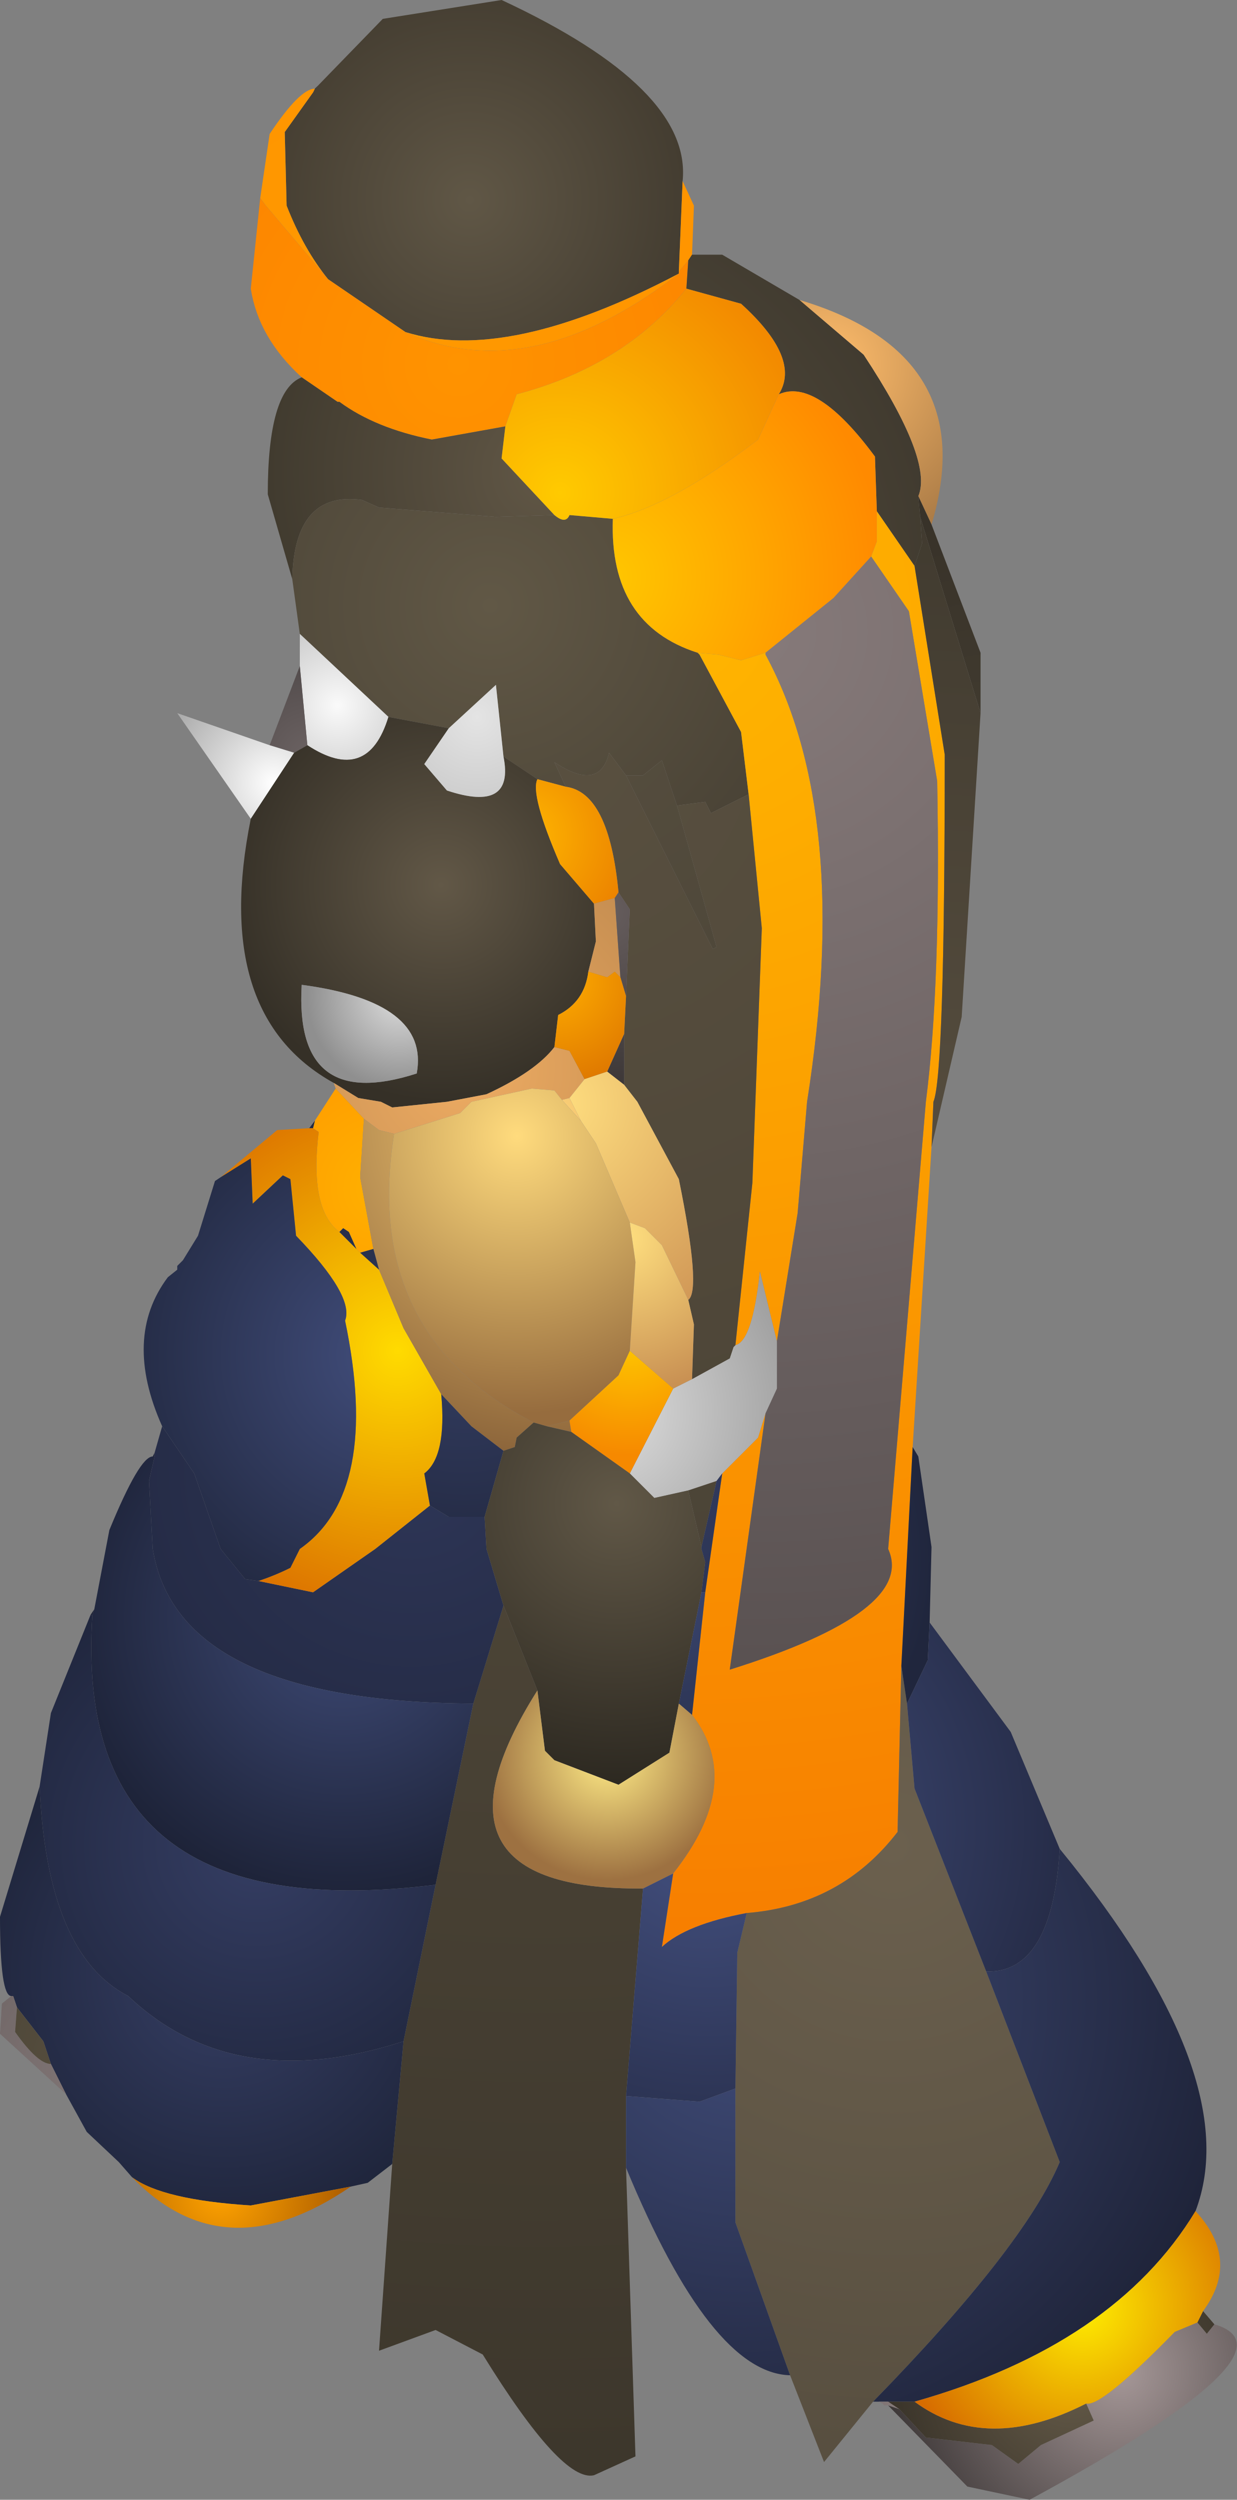 <?xml version="1.0" encoding="UTF-8" standalone="no"?>
<svg xmlns:ffdec="https://www.free-decompiler.com/flash" xmlns:xlink="http://www.w3.org/1999/xlink" ffdec:objectType="shape" height="66.25px" width="32.8px" xmlns="http://www.w3.org/2000/svg">
  <rect width="100%" height="100%" fill="#808080" stroke="none"/>
  <g transform="matrix(1.0, 0.0, 0.0, 1.0, 15.9, 55.9)">
    <path d="M-7.6 -53.45 L-7.45 -53.65 -5.75 -55.4 -2.6 -55.9 Q2.45 -53.55 2.2 -51.1 L2.1 -48.7 2.1 -48.65 Q-2.45 -46.25 -5.15 -47.1 L-7.2 -48.5 Q-7.85 -49.3 -8.3 -50.45 L-8.35 -52.4 -7.6 -53.45" fill="url(#gradient0)" fill-rule="evenodd" stroke="none"/>
    <path d="M-7.45 -53.65 L-7.6 -53.45 -7.55 -53.55 -7.45 -53.65" fill="url(#gradient1)" fill-rule="evenodd" stroke="none"/>
    <path d="M-7.6 -53.45 L-8.35 -52.4 -8.3 -50.45 Q-7.85 -49.3 -7.2 -48.5 L-8.85 -50.45 -9.0 -50.65 -8.75 -52.35 Q-7.95 -53.55 -7.55 -53.55 L-7.6 -53.45 M-5.15 -47.1 Q-2.45 -46.25 2.1 -48.65 -1.85 -45.6 -5.15 -47.1 M2.1 -48.7 L2.2 -51.1 2.5 -50.45 2.45 -49.15 2.35 -49.0 2.1 -48.7" fill="url(#gradient2)" fill-rule="evenodd" stroke="none"/>
    <path d="M-7.2 -48.5 L-5.15 -47.1 Q-1.85 -45.6 2.1 -48.65 L2.1 -48.7 2.35 -49.0 2.3 -48.25 Q0.65 -46.2 -2.2 -45.45 L-2.5 -44.6 -4.45 -44.25 Q-5.95 -44.55 -6.9 -45.25 L-6.95 -45.25 -7.9 -45.9 Q-9.05 -46.95 -9.25 -48.25 L-9.0 -50.65 -8.85 -50.45 -7.2 -48.5" fill="url(#gradient3)" fill-rule="evenodd" stroke="none"/>
    <path d="M-7.9 -45.9 L-6.95 -45.25 -6.9 -45.25 Q-5.95 -44.55 -4.45 -44.25 L-2.5 -44.6 -2.6 -43.75 -1.2 -42.25 -2.75 -42.2 -5.85 -42.45 -6.3 -42.65 Q-8.1 -42.9 -8.15 -40.55 L-8.8 -42.8 Q-8.8 -45.55 -7.9 -45.9" fill="url(#gradient4)" fill-rule="evenodd" stroke="none"/>
    <path d="M2.3 -48.25 L2.35 -49.0 2.45 -49.15 3.25 -49.15 5.3 -47.95 7.0 -46.5 Q8.85 -43.7 8.45 -42.75 L8.5 -42.2 8.55 -41.5 8.35 -40.9 7.35 -42.35 7.3 -43.8 Q5.75 -45.9 4.75 -45.45 5.35 -46.4 3.75 -47.85 L2.3 -48.25 M-8.15 -40.55 Q-8.1 -42.9 -6.3 -42.65 L-5.85 -42.45 -2.75 -42.2 -1.2 -42.25 Q-0.9 -42.0 -0.8 -42.25 L0.35 -42.15 Q0.25 -39.35 2.6 -38.6 L2.65 -38.55 3.75 -36.5 3.95 -34.85 2.95 -34.35 2.8 -34.65 2.05 -34.55 1.65 -35.75 1.15 -35.35 0.7 -35.35 0.25 -35.95 Q0.0 -34.9 -1.2 -35.7 L-0.9 -35.05 -1.65 -35.25 -2.55 -35.85 -2.75 -37.75 -4.0 -36.6 -5.6 -36.9 -7.95 -39.1 -8.15 -40.55" fill="url(#gradient5)" fill-rule="evenodd" stroke="none"/>
    <path d="M-2.5 -44.6 L-2.2 -45.45 Q0.65 -46.2 2.3 -48.25 L3.75 -47.85 Q5.35 -46.4 4.75 -45.45 L4.2 -44.25 Q1.9 -42.5 0.35 -42.15 L-0.8 -42.25 Q-0.9 -42.0 -1.2 -42.25 L-2.6 -43.75 -2.5 -44.6" fill="url(#gradient6)" fill-rule="evenodd" stroke="none"/>
    <path d="M0.35 -42.15 Q1.9 -42.5 4.2 -44.25 L4.75 -45.45 Q5.75 -45.9 7.3 -43.8 L7.35 -42.35 7.35 -41.55 7.2 -41.15 6.2 -40.05 4.4 -38.6 3.75 -38.4 3.15 -38.55 2.6 -38.6 Q0.25 -39.35 0.35 -42.15" fill="url(#gradient7)" fill-rule="evenodd" stroke="none"/>
    <path d="M8.8 -25.5 L8.3 -17.55 8.0 -11.75 7.9 -7.35 Q6.4 -5.4 3.9 -5.2 2.3 -4.9 1.65 -4.3 L1.95 -6.25 Q3.85 -8.65 2.45 -10.45 L2.8 -13.7 3.25 -16.85 4.2 -17.8 4.4 -18.45 3.45 -11.65 Q8.4 -13.2 7.65 -14.85 L8.65 -26.7 Q9.05 -29.8 8.95 -35.2 L8.2 -39.7 7.2 -41.15 7.35 -41.55 7.35 -42.35 8.35 -40.9 9.15 -35.9 Q9.15 -27.4 8.85 -26.7 L8.8 -25.5 M4.4 -38.6 L4.4 -38.55 Q6.7 -34.3 5.5 -26.7 L5.25 -23.75 4.7 -20.35 4.25 -22.2 Q4.05 -20.35 3.6 -20.25 L4.05 -24.55 4.3 -31.3 3.95 -34.85 3.75 -36.5 2.65 -38.55 2.6 -38.6 3.15 -38.55 3.75 -38.4 4.4 -38.6" fill="url(#gradient8)" fill-rule="evenodd" stroke="none"/>
    <path d="M7.2 -41.15 L8.2 -39.7 8.95 -35.2 Q9.05 -29.8 8.65 -26.7 L7.65 -14.85 Q8.4 -13.2 3.45 -11.65 L4.4 -18.45 4.7 -19.1 4.7 -20.35 5.25 -23.75 5.5 -26.7 Q6.7 -34.3 4.4 -38.55 L4.4 -38.6 6.2 -40.05 7.2 -41.15" fill="url(#gradient9)" fill-rule="evenodd" stroke="none"/>
    <path d="M5.3 -47.95 Q10.15 -46.5 8.8 -42.0 L8.45 -42.75 Q8.85 -43.7 7.0 -46.5 L5.3 -47.95" fill="url(#gradient10)" fill-rule="evenodd" stroke="none"/>
    <path d="M8.8 -42.0 L10.1 -38.6 10.1 -37.0 8.5 -42.2 8.45 -42.75 8.8 -42.0" fill="url(#gradient11)" fill-rule="evenodd" stroke="none"/>
    <path d="M10.1 -37.0 L9.6 -28.95 8.8 -25.5 8.85 -26.7 Q9.15 -27.4 9.15 -35.9 L8.35 -40.9 8.55 -41.5 8.5 -42.2 10.1 -37.0 M7.25 7.75 L5.95 9.35 5.05 7.05 3.6 3.0 3.6 -0.55 3.65 -4.15 3.9 -5.2 Q6.4 -5.4 7.9 -7.35 L8.0 -11.75 8.15 -10.75 8.35 -8.5 10.25 -3.65 12.2 1.4 Q11.25 3.65 7.25 7.75" fill="url(#gradient12)" fill-rule="evenodd" stroke="none"/>
    <path d="M4.4 -18.45 L4.2 -17.8 3.25 -16.85 3.1 -16.65 2.35 -16.4 1.45 -16.2 0.8 -16.85 1.95 -19.1 2.45 -19.35 3.45 -19.9 3.55 -20.2 3.6 -20.25 Q4.05 -20.35 4.25 -22.2 L4.7 -20.35 4.7 -19.1 4.4 -18.45" fill="url(#gradient13)" fill-rule="evenodd" stroke="none"/>
    <path d="M-7.95 -38.25 L-7.95 -39.1 -5.6 -36.9 Q-6.15 -35.1 -7.75 -36.15 L-7.95 -38.25" fill="url(#gradient14)" fill-rule="evenodd" stroke="none"/>
    <path d="M-8.75 -36.15 L-7.95 -38.25 -7.75 -36.15 -8.1 -35.95 -8.75 -36.15" fill="url(#gradient15)" fill-rule="evenodd" stroke="none"/>
    <path d="M-9.25 -34.2 L-11.2 -37.0 -8.75 -36.15 -8.1 -35.95 -9.25 -34.2" fill="url(#gradient16)" fill-rule="evenodd" stroke="none"/>
    <path d="M-7.05 -27.2 Q-10.3 -29.0 -9.25 -34.2 L-8.1 -35.95 -7.75 -36.15 Q-6.15 -35.1 -5.6 -36.9 L-4.0 -36.6 -4.65 -35.65 -4.05 -34.95 Q-2.25 -34.35 -2.55 -35.85 L-1.65 -35.25 Q-1.85 -34.85 -1.05 -33.0 L-0.15 -31.95 -0.1 -30.95 -0.3 -30.15 Q-0.4 -29.35 -1.1 -29.0 L-1.2 -28.15 Q-1.7 -27.5 -3.0 -26.9 L-4.05 -26.7 -5.5 -26.55 -5.8 -26.7 -6.4 -26.8 -7.05 -27.2 M-7.9 -29.8 Q-8.1 -26.4 -4.85 -27.45 -4.5 -29.35 -7.9 -29.8" fill="url(#gradient17)" fill-rule="evenodd" stroke="none"/>
    <path d="M0.7 1.55 L0.95 9.2 -0.15 9.7 Q-1.0 9.9 -3.1 6.5 L-4.35 5.85 -5.85 6.4 -5.5 1.45 -5.2 -1.8 -4.35 -5.95 -3.35 -10.75 -2.55 -13.35 -1.65 -11.1 Q-5.0 -5.8 1.15 -5.85 L0.7 -0.35 0.7 1.55 M3.95 -34.85 L4.3 -31.3 4.05 -24.55 3.6 -20.25 3.55 -20.2 3.45 -19.9 2.45 -19.35 2.5 -20.8 2.35 -21.45 Q2.7 -21.7 2.1 -24.65 L1.0 -26.7 0.65 -27.15 0.65 -28.5 0.7 -29.5 0.8 -31.8 0.5 -32.25 Q0.25 -34.9 -0.9 -35.05 L-1.2 -35.7 Q0.0 -34.9 0.25 -35.95 L0.7 -35.35 3.0 -30.75 3.1 -30.8 2.15 -34.2 2.05 -34.55 2.8 -34.65 2.95 -34.35 3.95 -34.85 M2.7 -14.9 L2.35 -16.4 3.1 -16.65 2.7 -14.9" fill="url(#gradient18)" fill-rule="evenodd" stroke="none"/>
    <path d="M2.05 -34.55 L2.15 -34.2 3.1 -30.8 3.0 -30.75 0.7 -35.35 1.15 -35.35 1.65 -35.75 2.05 -34.55" fill="url(#gradient19)" fill-rule="evenodd" stroke="none"/>
    <path d="M-0.9 -35.05 Q0.25 -34.9 0.5 -32.25 L0.4 -32.1 -0.15 -31.95 -1.05 -33.0 Q-1.85 -34.85 -1.65 -35.25 L-0.9 -35.05" fill="url(#gradient20)" fill-rule="evenodd" stroke="none"/>
    <path d="M-2.55 -35.85 Q-2.25 -34.35 -4.05 -34.95 L-4.65 -35.65 -4.0 -36.6 -2.75 -37.75 -2.55 -35.85" fill="url(#gradient21)" fill-rule="evenodd" stroke="none"/>
    <path d="M-7.0 -27.05 L-7.05 -27.2 -6.4 -26.8 -5.8 -26.7 -5.5 -26.55 -4.05 -26.7 -3.0 -26.9 Q-1.7 -27.5 -1.2 -28.15 L-0.8 -28.05 -0.4 -27.3 -0.8 -26.8 -1.0 -26.75 -1.2 -27.0 -1.8 -27.05 -3.4 -26.7 -3.7 -26.4 -5.45 -25.85 -5.85 -25.95 -6.25 -26.25 -7.0 -27.05 M-0.15 -31.95 L0.4 -32.1 0.55 -30.0 0.4 -30.15 0.2 -30.0 -0.3 -30.15 -0.1 -30.95 -0.15 -31.95" fill="url(#gradient22)" fill-rule="evenodd" stroke="none"/>
    <path d="M0.5 -32.25 L0.8 -31.8 0.7 -29.5 0.55 -30.0 0.4 -32.1 0.5 -32.25 M0.65 -28.5 L0.65 -27.15 0.2 -27.5 0.65 -28.5" fill="url(#gradient23)" fill-rule="evenodd" stroke="none"/>
    <path d="M0.7 -29.5 L0.65 -28.5 0.2 -27.5 -0.4 -27.3 -0.8 -28.05 -1.2 -28.15 -1.1 -29.0 Q-0.4 -29.35 -0.3 -30.15 L0.2 -30.0 0.4 -30.15 0.55 -30.0 0.7 -29.5" fill="url(#gradient24)" fill-rule="evenodd" stroke="none"/>
    <path d="M-7.55 -26.2 L-7.0 -27.05 -6.25 -26.25 -6.35 -24.7 -6.0 -22.8 -6.35 -22.7 -6.45 -22.8 -6.65 -23.25 -6.8 -23.35 -6.9 -23.25 Q-7.7 -23.85 -7.45 -25.9 L-7.6 -26.0 -7.55 -26.2" fill="url(#gradient25)" fill-rule="evenodd" stroke="none"/>
    <path d="M-11.8 -17.4 L-11.6 -18.1 -10.75 -16.85 -10.05 -14.85 -9.4 -14.05 -9.05 -14.0 -7.6 -13.7 -5.95 -14.85 -4.5 -16.0 -4.0 -15.7 -3.05 -15.7 -3.0 -14.85 -2.55 -13.35 -3.35 -10.75 Q-11.2 -10.8 -11.85 -14.85 L-11.95 -16.65 -11.8 -17.3 -11.8 -17.4 M-7.7 -26.0 L-7.55 -26.2 -7.6 -26.0 -7.7 -26.0" fill="url(#gradient26)" fill-rule="evenodd" stroke="none"/>
    <path d="M-10.05 -24.7 L-8.55 -25.95 -7.7 -26.0 -7.6 -26.0 -7.45 -25.9 Q-7.7 -23.85 -6.9 -23.25 L-6.45 -22.8 -6.35 -22.7 -5.85 -22.25 -5.2 -20.7 -4.2 -18.95 Q-4.05 -17.3 -4.65 -16.85 L-4.5 -16.0 -5.95 -14.85 -7.6 -13.7 -9.05 -14.0 Q-8.6 -14.15 -8.2 -14.35 L-7.95 -14.85 Q-5.8 -16.35 -6.75 -20.9 -6.5 -21.55 -8.05 -23.15 L-8.2 -24.65 -8.4 -24.75 -9.2 -24.0 -9.25 -25.2 -10.05 -24.7" fill="url(#gradient27)" fill-rule="evenodd" stroke="none"/>
    <path d="M-11.6 -18.1 Q-12.65 -20.45 -11.45 -22.05 L-11.2 -22.25 -11.2 -22.35 -11.05 -22.5 -10.65 -23.15 -10.2 -24.6 -10.05 -24.7 -9.25 -25.2 -9.2 -24.0 -8.4 -24.75 -8.2 -24.65 -8.05 -23.15 Q-6.5 -21.55 -6.75 -20.9 -5.8 -16.35 -7.95 -14.85 L-8.2 -14.35 Q-8.6 -14.15 -9.05 -14.0 L-9.4 -14.05 -10.05 -14.85 -10.75 -16.85 -11.6 -18.1" fill="url(#gradient28)" fill-rule="evenodd" stroke="none"/>
    <path d="M-7.9 -29.8 Q-4.5 -29.35 -4.85 -27.45 -8.1 -26.4 -7.9 -29.8" fill="url(#gradient29)" fill-rule="evenodd" stroke="none"/>
    <path d="M0.65 -27.15 L1.0 -26.7 2.1 -24.65 Q2.7 -21.7 2.35 -21.45 L1.65 -22.9 1.2 -23.35 0.8 -23.5 -0.1 -25.6 -0.5 -26.2 -0.8 -26.8 -0.4 -27.3 0.2 -27.5 0.65 -27.15" fill="url(#gradient30)" fill-rule="evenodd" stroke="none"/>
    <path d="M-6.0 -22.8 L-6.35 -24.7 -6.25 -26.25 -5.85 -25.95 -5.45 -25.85 Q-6.3 -20.55 -1.75 -18.2 L-2.2 -17.8 -2.25 -17.55 -2.55 -17.45 -3.4 -18.1 -4.2 -18.95 -5.2 -20.7 -5.85 -22.25 -6.0 -22.8 M-1.0 -26.75 L-0.8 -26.8 -0.5 -26.2 -1.0 -26.75 M-0.8 -18.25 L-0.75 -17.95 -1.4 -18.1 -0.8 -18.25" fill="url(#gradient31)" fill-rule="evenodd" stroke="none"/>
    <path d="M-5.45 -25.85 L-3.7 -26.4 -3.4 -26.7 -1.8 -27.05 -1.2 -27.0 -1.0 -26.75 -0.5 -26.2 -0.1 -25.6 0.8 -23.5 0.95 -22.45 0.8 -20.1 0.5 -19.45 -0.8 -18.25 -1.4 -18.1 -1.75 -18.2 Q-6.3 -20.55 -5.45 -25.85" fill="url(#gradient32)" fill-rule="evenodd" stroke="none"/>
    <path d="M2.35 -21.45 L2.5 -20.8 2.45 -19.35 1.95 -19.1 0.8 -20.1 0.95 -22.45 0.8 -23.5 1.2 -23.35 1.65 -22.9 2.35 -21.45" fill="url(#gradient33)" fill-rule="evenodd" stroke="none"/>
    <path d="M-6.9 -23.25 L-6.8 -23.35 -6.65 -23.25 -6.45 -22.8 -6.9 -23.25 M-6.35 -22.7 L-6.0 -22.8 -5.85 -22.25 -6.35 -22.7 M-4.2 -18.95 L-3.4 -18.1 -2.55 -17.45 -3.05 -15.7 -4.0 -15.7 -4.5 -16.0 -4.65 -16.85 Q-4.05 -17.3 -4.2 -18.95" fill="url(#gradient34)" fill-rule="evenodd" stroke="none"/>
    <path d="M0.8 -20.1 L1.95 -19.1 0.8 -16.85 -0.75 -17.95 -0.8 -18.25 0.5 -19.45 0.8 -20.1" fill="url(#gradient35)" fill-rule="evenodd" stroke="none"/>
    <path d="M-2.55 -17.45 L-2.25 -17.55 -2.2 -17.8 -1.75 -18.2 -1.4 -18.1 -0.75 -17.95 0.8 -16.85 1.45 -16.2 2.35 -16.4 2.7 -14.9 2.7 -14.85 2.8 -14.5 2.7 -13.7 2.1 -10.75 1.85 -9.45 0.5 -8.6 -1.2 -9.25 -1.45 -9.5 -1.65 -11.1 -2.55 -13.35 -3.0 -14.85 -3.05 -15.7 -2.55 -17.45" fill="url(#gradient36)" fill-rule="evenodd" stroke="none"/>
    <path d="M3.25 -16.85 L2.8 -13.7 2.7 -13.7 2.8 -14.5 2.7 -14.85 2.7 -14.9 3.1 -16.65 3.25 -16.85" fill="url(#gradient37)" fill-rule="evenodd" stroke="none"/>
    <path d="M8.3 -17.55 L8.45 -17.3 8.8 -14.9 8.75 -12.9 8.7 -11.9 8.15 -10.75 8.0 -11.75 8.3 -17.55 M2.8 -13.7 L2.45 -10.45 2.1 -10.75 2.7 -13.7 2.8 -13.7" fill="url(#gradient38)" fill-rule="evenodd" stroke="none"/>
    <path d="M8.75 -12.9 L10.9 -10.0 12.2 -6.9 Q12.0 -3.6 10.25 -3.65 L8.35 -8.5 8.15 -10.75 8.7 -11.9 8.75 -12.9 M1.95 -6.25 L1.65 -4.3 Q2.3 -4.9 3.9 -5.2 L3.65 -4.15 3.6 -0.55 2.65 -0.2 0.7 -0.35 1.15 -5.85 1.95 -6.25" fill="url(#gradient39)" fill-rule="evenodd" stroke="none"/>
    <path d="M-11.85 -17.3 L-11.8 -17.4 -11.8 -17.3 -11.85 -17.3" fill="url(#gradient40)" fill-rule="evenodd" stroke="none"/>
    <path d="M-13.4 -13.25 L-13.0 -15.35 Q-12.2 -17.3 -11.85 -17.3 L-11.8 -17.3 -11.95 -16.65 -11.85 -14.85 Q-11.2 -10.8 -3.35 -10.75 L-4.35 -5.95 Q-14.0 -4.75 -13.45 -13.1 L-13.4 -13.25" fill="url(#gradient41)" fill-rule="evenodd" stroke="none"/>
    <path d="M-13.5 -13.1 L-13.4 -13.25 -13.45 -13.1 -13.5 -13.1" fill="url(#gradient42)" fill-rule="evenodd" stroke="none"/>
    <path d="M-14.85 -8.55 L-14.55 -10.5 -13.5 -13.1 -13.45 -13.1 Q-14.0 -4.75 -4.35 -5.95 L-5.2 -1.8 Q-9.7 -0.35 -12.5 -3.0 -14.65 -4.1 -14.85 -8.55" fill="url(#gradient43)" fill-rule="evenodd" stroke="none"/>
    <path d="M-5.5 1.45 L-6.15 1.95 -6.6 2.05 -9.25 2.55 Q-11.6 2.4 -12.4 1.8 L-12.75 1.4 -13.6 0.6 -14.15 -0.4 -14.55 -1.2 -14.75 -1.8 -15.45 -2.7 -15.55 -3.0 -15.6 -3.0 Q-15.9 -3.0 -15.9 -5.1 L-14.85 -8.55 Q-14.65 -4.1 -12.5 -3.0 -9.7 -0.35 -5.2 -1.8 L-5.5 1.45" fill="url(#gradient44)" fill-rule="evenodd" stroke="none"/>
    <path d="M-14.15 -0.4 L-15.9 -2.0 -15.85 -2.8 -15.6 -3.0 -15.55 -3.0 -15.45 -2.7 -15.5 -2.05 Q-14.9 -1.2 -14.55 -1.2 L-14.15 -0.4" fill="url(#gradient45)" fill-rule="evenodd" stroke="none"/>
    <path d="M-14.55 -1.2 Q-14.9 -1.2 -15.5 -2.05 L-15.45 -2.7 -14.75 -1.8 -14.55 -1.2" fill="url(#gradient46)" fill-rule="evenodd" stroke="none"/>
    <path d="M2.45 -10.45 Q3.85 -8.65 1.95 -6.25 L1.15 -5.85 Q-5.0 -5.8 -1.65 -11.1 L-1.45 -9.5 -1.2 -9.25 0.5 -8.6 1.85 -9.45 2.1 -10.75 2.45 -10.45" fill="url(#gradient47)" fill-rule="evenodd" stroke="none"/>
    <path d="M12.2 -6.9 Q17.15 -0.85 15.8 2.7 13.65 6.25 8.35 7.75 L7.65 7.75 7.4 7.75 7.25 7.75 Q11.25 3.65 12.2 1.4 L10.25 -3.65 Q12.0 -3.6 12.2 -6.9 M5.05 7.05 Q2.95 7.0 0.7 1.55 L0.7 -0.35 2.65 -0.2 3.6 -0.55 3.6 3.0 5.05 7.05" fill="url(#gradient48)" fill-rule="evenodd" stroke="none"/>
    <path d="M7.65 7.85 L7.55 7.85 7.5 7.8 7.4 7.75 7.65 7.75 7.95 7.95 7.65 7.85" fill="url(#gradient49)" fill-rule="evenodd" stroke="none"/>
    <path d="M16.3 5.7 Q18.7 6.4 11.4 10.35 L9.75 10.0 7.65 7.85 7.95 7.95 8.65 8.7 10.4 8.9 11.1 9.4 11.7 8.9 13.1 8.25 12.9 7.8 Q13.3 7.9 15.25 5.9 L15.85 5.65 16.1 5.95 16.3 5.7" fill="url(#gradient50)" fill-rule="evenodd" stroke="none"/>
    <path d="M16.0 5.35 L16.3 5.7 16.1 5.95 15.85 5.65 16.0 5.35 M12.9 7.8 L13.1 8.25 11.7 8.9 11.1 9.4 10.4 8.9 8.65 8.7 7.95 7.95 7.65 7.75 8.35 7.75 Q10.25 9.15 12.9 7.8" fill="url(#gradient51)" fill-rule="evenodd" stroke="none"/>
    <path d="M15.8 2.7 Q17.0 4.0 16.0 5.35 L15.85 5.65 15.25 5.9 Q13.3 7.9 12.9 7.8 10.25 9.15 8.35 7.75 13.65 6.25 15.8 2.7" fill="url(#gradient52)" fill-rule="evenodd" stroke="none"/>
    <path d="M-6.6 2.05 Q-9.95 4.35 -12.4 1.8 -11.6 2.4 -9.25 2.55 L-6.6 2.05" fill="url(#gradient53)" fill-rule="evenodd" stroke="none"/>
  </g>
  <defs>
    <radialGradient cx="0" cy="0" gradientTransform="matrix(0.007, 0.0, 0.0, 0.007, -3.45, -50.6)" gradientUnits="userSpaceOnUse" id="gradient0" r="819.2" spreadMethod="pad">
      <stop offset="0.0" stop-color="#605746"/>
      <stop offset="1.0" stop-color="#443d31"/>
    </radialGradient>
    <radialGradient cx="0" cy="0" gradientTransform="matrix(0.007, 0.0, 0.0, 0.007, -8.05, -53.1)" gradientUnits="userSpaceOnUse" id="gradient1" r="819.2" spreadMethod="pad">
      <stop offset="0.0" stop-color="#39342a"/>
      <stop offset="1.0" stop-color="#1e1b15"/>
    </radialGradient>
    <radialGradient cx="0" cy="0" gradientTransform="matrix(0.011, 0.0, 0.0, 0.011, -5.65, -47.35)" gradientUnits="userSpaceOnUse" id="gradient2" r="819.2" spreadMethod="pad">
      <stop offset="0.0" stop-color="#ff9900"/>
      <stop offset="1.0" stop-color="#ff9500"/>
    </radialGradient>
    <radialGradient cx="0" cy="0" gradientTransform="matrix(0.009, 0.0, 0.0, 0.009, -3.75, -46.25)" gradientUnits="userSpaceOnUse" id="gradient3" r="819.2" spreadMethod="pad">
      <stop offset="0.0" stop-color="#ff9300"/>
      <stop offset="1.0" stop-color="#fd8600"/>
    </radialGradient>
    <radialGradient cx="0" cy="0" gradientTransform="matrix(0.009, 0.0, 0.0, 0.009, -1.4, -43.4)" gradientUnits="userSpaceOnUse" id="gradient4" r="819.2" spreadMethod="pad">
      <stop offset="0.0" stop-color="#615746"/>
      <stop offset="1.0" stop-color="#413b2f"/>
    </radialGradient>
    <radialGradient cx="0" cy="0" gradientTransform="matrix(0.015, 0.0, 0.0, 0.015, -2.9, -39.85)" gradientUnits="userSpaceOnUse" id="gradient5" r="819.2" spreadMethod="pad">
      <stop offset="0.0" stop-color="#615846"/>
      <stop offset="1.0" stop-color="#403a2f"/>
    </radialGradient>
    <radialGradient cx="0" cy="0" gradientTransform="matrix(0.009, 0.0, 0.0, 0.009, -1.05, -42.85)" gradientUnits="userSpaceOnUse" id="gradient6" r="819.2" spreadMethod="pad">
      <stop offset="0.0" stop-color="#ffca00"/>
      <stop offset="1.0" stop-color="#f28500"/>
    </radialGradient>
    <radialGradient cx="0" cy="0" gradientTransform="matrix(0.009, 0.0, 0.0, 0.009, 0.2, -40.6)" gradientUnits="userSpaceOnUse" id="gradient7" r="819.2" spreadMethod="pad">
      <stop offset="0.0" stop-color="#ffc700"/>
      <stop offset="1.0" stop-color="#ff8a00"/>
    </radialGradient>
    <radialGradient cx="0" cy="0" gradientTransform="matrix(0.043, 0.0, 0.0, 0.043, 2.2, -39.35)" gradientUnits="userSpaceOnUse" id="gradient8" r="819.2" spreadMethod="pad">
      <stop offset="0.0" stop-color="#ffb500"/>
      <stop offset="1.0" stop-color="#f77e00"/>
    </radialGradient>
    <radialGradient cx="0" cy="0" gradientTransform="matrix(0.034, 0.0, 0.0, 0.034, 4.05, -39.15)" gradientUnits="userSpaceOnUse" id="gradient9" r="819.2" spreadMethod="pad">
      <stop offset="0.0" stop-color="#867a7a"/>
      <stop offset="1.0" stop-color="#595151"/>
    </radialGradient>
    <radialGradient cx="0" cy="0" gradientTransform="matrix(0.007, 0.0, 0.0, 0.007, 6.05, -46.25)" gradientUnits="userSpaceOnUse" id="gradient10" r="819.2" spreadMethod="pad">
      <stop offset="0.0" stop-color="#ffbd6c"/>
      <stop offset="1.0" stop-color="#9f7241"/>
    </radialGradient>
    <radialGradient cx="0" cy="0" gradientTransform="matrix(0.011, 0.0, 0.0, 0.011, 10.1, -36.8)" gradientUnits="userSpaceOnUse" id="gradient11" r="819.2" spreadMethod="pad">
      <stop offset="0.0" stop-color="#403a2f"/>
      <stop offset="1.0" stop-color="#332d25"/>
    </radialGradient>
    <radialGradient cx="0" cy="0" gradientTransform="matrix(0.045, 0.0, 0.0, 0.045, 7.75, -7.0)" gradientUnits="userSpaceOnUse" id="gradient12" r="819.2" spreadMethod="pad">
      <stop offset="0.0" stop-color="#6b604e"/>
      <stop offset="1.0" stop-color="#3f392e"/>
    </radialGradient>
    <radialGradient cx="0" cy="0" gradientTransform="matrix(0.007, 0.0, 0.0, 0.007, 0.1, -18.5)" gradientUnits="userSpaceOnUse" id="gradient13" r="819.2" spreadMethod="pad">
      <stop offset="0.0" stop-color="#dfdfdf"/>
      <stop offset="1.0" stop-color="#9a9a9a"/>
    </radialGradient>
    <radialGradient cx="0" cy="0" gradientTransform="matrix(0.003, 0.0, 0.0, 0.003, -6.95, -37.2)" gradientUnits="userSpaceOnUse" id="gradient14" r="819.2" spreadMethod="pad">
      <stop offset="0.0" stop-color="#fafafa"/>
      <stop offset="1.0" stop-color="#c7c7c7"/>
    </radialGradient>
    <radialGradient cx="0" cy="0" gradientTransform="matrix(0.003, 0.0, 0.0, 0.003, -7.65, -35.8)" gradientUnits="userSpaceOnUse" id="gradient15" r="819.2" spreadMethod="pad">
      <stop offset="0.0" stop-color="#6c6363"/>
      <stop offset="1.0" stop-color="#534c4c"/>
    </radialGradient>
    <radialGradient cx="0" cy="0" gradientTransform="matrix(0.004, 0.0, 0.0, 0.004, -8.65, -35.15)" gradientUnits="userSpaceOnUse" id="gradient16" r="819.2" spreadMethod="pad">
      <stop offset="0.0" stop-color="#ffffff"/>
      <stop offset="1.0" stop-color="#a6a6a6"/>
    </radialGradient>
    <radialGradient cx="0" cy="0" gradientTransform="matrix(0.007, 0.0, 0.0, 0.007, -4.2, -32.45)" gradientUnits="userSpaceOnUse" id="gradient17" r="819.2" spreadMethod="pad">
      <stop offset="0.0" stop-color="#625847"/>
      <stop offset="1.0" stop-color="#353027"/>
    </radialGradient>
    <radialGradient cx="0" cy="0" gradientTransform="matrix(0.056, 0.0, 0.0, 0.056, -1.6, -36.5)" gradientUnits="userSpaceOnUse" id="gradient18" r="819.2" spreadMethod="pad">
      <stop offset="0.0" stop-color="#595040"/>
      <stop offset="1.0" stop-color="#3d372c"/>
    </radialGradient>
    <radialGradient cx="0" cy="0" gradientTransform="matrix(0.008, 0.0, 0.0, 0.008, 0.0, -36.55)" gradientUnits="userSpaceOnUse" id="gradient19" r="819.2" spreadMethod="pad">
      <stop offset="0.0" stop-color="#554d3e"/>
      <stop offset="1.0" stop-color="#4f483a"/>
    </radialGradient>
    <radialGradient cx="0" cy="0" gradientTransform="matrix(0.004, 0.0, 0.0, 0.004, -2.05, -33.75)" gradientUnits="userSpaceOnUse" id="gradient20" r="819.2" spreadMethod="pad">
      <stop offset="0.0" stop-color="#ffb700"/>
      <stop offset="1.0" stop-color="#ea7e00"/>
    </radialGradient>
    <radialGradient cx="0" cy="0" gradientTransform="matrix(0.003, 0.0, 0.0, 0.003, -3.25, -36.9)" gradientUnits="userSpaceOnUse" id="gradient21" r="819.2" spreadMethod="pad">
      <stop offset="0.0" stop-color="#e4e4e4"/>
      <stop offset="1.0" stop-color="#cbcbcb"/>
    </radialGradient>
    <radialGradient cx="0" cy="0" gradientTransform="matrix(0.008, 0.0, 0.0, 0.008, -3.55, -27.6)" gradientUnits="userSpaceOnUse" id="gradient22" r="819.2" spreadMethod="pad">
      <stop offset="0.0" stop-color="#eeac63"/>
      <stop offset="1.0" stop-color="#c38c50"/>
    </radialGradient>
    <radialGradient cx="0" cy="0" gradientTransform="matrix(0.006, 0.0, 0.0, 0.006, 0.1, -31.75)" gradientUnits="userSpaceOnUse" id="gradient23" r="819.2" spreadMethod="pad">
      <stop offset="0.0" stop-color="#675e5e"/>
      <stop offset="1.0" stop-color="#3a3535"/>
    </radialGradient>
    <radialGradient cx="0" cy="0" gradientTransform="matrix(0.004, 0.0, 0.0, 0.004, -1.2, -29.95)" gradientUnits="userSpaceOnUse" id="gradient24" r="819.2" spreadMethod="pad">
      <stop offset="0.0" stop-color="#ffae00"/>
      <stop offset="1.0" stop-color="#da7000"/>
    </radialGradient>
    <radialGradient cx="0" cy="0" gradientTransform="matrix(0.009, 0.0, 0.0, 0.009, -5.7, -24.4)" gradientUnits="userSpaceOnUse" id="gradient25" r="819.2" spreadMethod="pad">
      <stop offset="0.0" stop-color="#ffb100"/>
      <stop offset="1.0" stop-color="#ff8500"/>
    </radialGradient>
    <radialGradient cx="0" cy="0" gradientTransform="matrix(0.013, 0.0, 0.0, 0.013, -5.0, -17.05)" gradientUnits="userSpaceOnUse" id="gradient26" r="819.2" spreadMethod="pad">
      <stop offset="0.0" stop-color="#2e3657"/>
      <stop offset="1.0" stop-color="#21273f"/>
    </radialGradient>
    <radialGradient cx="0" cy="0" gradientTransform="matrix(0.009, 0.0, 0.0, 0.009, -5.35, -20.1)" gradientUnits="userSpaceOnUse" id="gradient27" r="819.2" spreadMethod="pad">
      <stop offset="0.0" stop-color="#ffdb00"/>
      <stop offset="1.0" stop-color="#db6f00"/>
    </radialGradient>
    <radialGradient cx="0" cy="0" gradientTransform="matrix(0.009, 0.0, 0.0, 0.009, -5.65, -20.0)" gradientUnits="userSpaceOnUse" id="gradient28" r="819.2" spreadMethod="pad">
      <stop offset="0.0" stop-color="#414d7b"/>
      <stop offset="1.0" stop-color="#222941"/>
    </radialGradient>
    <radialGradient cx="0" cy="0" gradientTransform="matrix(0.003, 0.0, 0.0, 0.003, -5.3, -29.5)" gradientUnits="userSpaceOnUse" id="gradient29" r="819.2" spreadMethod="pad">
      <stop offset="0.0" stop-color="#dddddd"/>
      <stop offset="1.0" stop-color="#8f8f8f"/>
    </radialGradient>
    <radialGradient cx="0" cy="0" gradientTransform="matrix(0.008, 0.0, 0.0, 0.008, -1.1, -26.65)" gradientUnits="userSpaceOnUse" id="gradient30" r="819.2" spreadMethod="pad">
      <stop offset="0.0" stop-color="#ffde7f"/>
      <stop offset="1.0" stop-color="#cf9555"/>
    </radialGradient>
    <radialGradient cx="0" cy="0" gradientTransform="matrix(0.011, 0.0, 0.0, 0.011, -1.2, -26.25)" gradientUnits="userSpaceOnUse" id="gradient31" r="819.2" spreadMethod="pad">
      <stop offset="0.0" stop-color="#ffd278"/>
      <stop offset="1.0" stop-color="#8b643a"/>
    </radialGradient>
    <radialGradient cx="0" cy="0" gradientTransform="matrix(0.009, 0.0, 0.0, 0.009, -2.2, -25.8)" gradientUnits="userSpaceOnUse" id="gradient32" r="819.2" spreadMethod="pad">
      <stop offset="0.0" stop-color="#ffdb7d"/>
      <stop offset="1.0" stop-color="#966c3e"/>
    </radialGradient>
    <radialGradient cx="0" cy="0" gradientTransform="matrix(0.005, 0.0, 0.0, 0.005, 0.65, -23.1)" gradientUnits="userSpaceOnUse" id="gradient33" r="819.2" spreadMethod="pad">
      <stop offset="0.0" stop-color="#ffdf7f"/>
      <stop offset="1.0" stop-color="#c99153"/>
    </radialGradient>
    <radialGradient cx="0" cy="0" gradientTransform="matrix(0.006, 0.0, 0.0, 0.006, -3.6, -20.2)" gradientUnits="userSpaceOnUse" id="gradient34" r="819.2" spreadMethod="pad">
      <stop offset="0.0" stop-color="#333d61"/>
      <stop offset="1.0" stop-color="#252c46"/>
    </radialGradient>
    <radialGradient cx="0" cy="0" gradientTransform="matrix(0.004, 0.0, 0.0, 0.004, 0.8, -20.6)" gradientUnits="userSpaceOnUse" id="gradient35" r="819.2" spreadMethod="pad">
      <stop offset="0.0" stop-color="#ffcb00"/>
      <stop offset="1.0" stop-color="#f68900"/>
    </radialGradient>
    <radialGradient cx="0" cy="0" gradientTransform="matrix(0.009, 0.0, 0.0, 0.009, 0.45, -16.05)" gradientUnits="userSpaceOnUse" id="gradient36" r="819.2" spreadMethod="pad">
      <stop offset="0.0" stop-color="#615847"/>
      <stop offset="1.0" stop-color="#2d2921"/>
    </radialGradient>
    <radialGradient cx="0" cy="0" gradientTransform="matrix(0.008, 0.0, 0.0, 0.008, 1.8, -18.25)" gradientUnits="userSpaceOnUse" id="gradient37" r="819.2" spreadMethod="pad">
      <stop offset="0.0" stop-color="#323b5f"/>
      <stop offset="1.0" stop-color="#2b3352"/>
    </radialGradient>
    <radialGradient cx="0" cy="0" gradientTransform="matrix(0.009, 0.0, 0.0, 0.009, 1.45, -14.55)" gradientUnits="userSpaceOnUse" id="gradient38" r="819.2" spreadMethod="pad">
      <stop offset="0.0" stop-color="#3e4a76"/>
      <stop offset="1.0" stop-color="#20263d"/>
    </radialGradient>
    <radialGradient cx="0" cy="0" gradientTransform="matrix(0.012, 0.0, 0.0, 0.012, 2.85, -7.5)" gradientUnits="userSpaceOnUse" id="gradient39" r="819.2" spreadMethod="pad">
      <stop offset="0.0" stop-color="#445181"/>
      <stop offset="1.0" stop-color="#252b46"/>
    </radialGradient>
    <radialGradient cx="0" cy="0" gradientTransform="matrix(0.004, 0.0, 0.0, 0.004, -11.25, -20.05)" gradientUnits="userSpaceOnUse" id="gradient40" r="819.2" spreadMethod="pad">
      <stop offset="0.0" stop-color="#21273f"/>
      <stop offset="1.0" stop-color="#1f253b"/>
    </radialGradient>
    <radialGradient cx="0" cy="0" gradientTransform="matrix(0.01, 0.0, 0.0, 0.01, -6.8, -13.0)" gradientUnits="userSpaceOnUse" id="gradient41" r="819.2" spreadMethod="pad">
      <stop offset="0.0" stop-color="#3e4a76"/>
      <stop offset="1.0" stop-color="#1a1f32"/>
    </radialGradient>
    <radialGradient cx="0" cy="0" gradientTransform="matrix(0.009, 0.0, 0.0, 0.009, -13.45, -11.7)" gradientUnits="userSpaceOnUse" id="gradient42" r="819.2" spreadMethod="pad">
      <stop offset="0.0" stop-color="#20263d"/>
      <stop offset="1.0" stop-color="#0e111b"/>
    </radialGradient>
    <radialGradient cx="0" cy="0" gradientTransform="matrix(0.01, 0.0, 0.0, 0.01, -9.1, -7.0)" gradientUnits="userSpaceOnUse" id="gradient43" r="819.2" spreadMethod="pad">
      <stop offset="0.0" stop-color="#353e64"/>
      <stop offset="1.0" stop-color="#1e243a"/>
    </radialGradient>
    <radialGradient cx="0" cy="0" gradientTransform="matrix(0.009, 0.0, 0.0, 0.009, -9.95, -3.6)" gradientUnits="userSpaceOnUse" id="gradient44" r="819.2" spreadMethod="pad">
      <stop offset="0.0" stop-color="#363f65"/>
      <stop offset="1.0" stop-color="#1d2338"/>
    </radialGradient>
    <radialGradient cx="0" cy="0" gradientTransform="matrix(0.004, 0.0, 0.0, 0.004, -13.4, -1.0)" gradientUnits="userSpaceOnUse" id="gradient45" r="819.2" spreadMethod="pad">
      <stop offset="0.0" stop-color="#807575"/>
      <stop offset="1.0" stop-color="#726868"/>
    </radialGradient>
    <radialGradient cx="0" cy="0" gradientTransform="matrix(0.004, 0.0, 0.0, 0.004, -13.15, -1.15)" gradientUnits="userSpaceOnUse" id="gradient46" r="819.2" spreadMethod="pad">
      <stop offset="0.0" stop-color="#574e3f"/>
      <stop offset="1.0" stop-color="#4f4839"/>
    </radialGradient>
    <radialGradient cx="0" cy="0" gradientTransform="matrix(0.004, 0.0, 0.0, 0.004, 0.2, -9.35)" gradientUnits="userSpaceOnUse" id="gradient47" r="819.2" spreadMethod="pad">
      <stop offset="0.0" stop-color="#ffeb86"/>
      <stop offset="1.0" stop-color="#9d7141"/>
    </radialGradient>
    <radialGradient cx="0" cy="0" gradientTransform="matrix(0.016, 0.0, 0.0, 0.016, 3.85, -2.9)" gradientUnits="userSpaceOnUse" id="gradient48" r="819.2" spreadMethod="pad">
      <stop offset="0.0" stop-color="#404c79"/>
      <stop offset="1.0" stop-color="#1f243a"/>
    </radialGradient>
    <radialGradient cx="0" cy="0" gradientTransform="matrix(0.002, 0.0, 0.0, 0.002, 8.0, 7.95)" gradientUnits="userSpaceOnUse" id="gradient49" r="819.2" spreadMethod="pad">
      <stop offset="0.0" stop-color="#887c7c"/>
      <stop offset="1.0" stop-color="#6e6565"/>
    </radialGradient>
    <radialGradient cx="0" cy="0" gradientTransform="matrix(0.008, 0.0, 0.0, 0.008, 13.8, 6.95)" gradientUnits="userSpaceOnUse" id="gradient50" r="819.2" spreadMethod="pad">
      <stop offset="0.0" stop-color="#a69898"/>
      <stop offset="1.0" stop-color="#363131"/>
    </radialGradient>
    <radialGradient cx="0" cy="0" gradientTransform="matrix(0.006, 0.0, 0.0, 0.006, 12.5, 7.15)" gradientUnits="userSpaceOnUse" id="gradient51" r="819.2" spreadMethod="pad">
      <stop offset="0.0" stop-color="#655b49"/>
      <stop offset="1.0" stop-color="#393329"/>
    </radialGradient>
    <radialGradient cx="0" cy="0" gradientTransform="matrix(0.006, 0.0, 0.0, 0.006, 12.8, 5.25)" gradientUnits="userSpaceOnUse" id="gradient52" r="819.2" spreadMethod="pad">
      <stop offset="0.0" stop-color="#ffee00"/>
      <stop offset="1.0" stop-color="#d76c00"/>
    </radialGradient>
    <radialGradient cx="0" cy="0" gradientTransform="matrix(0.005, 0.0, 0.0, 0.005, -10.05, 2.2)" gradientUnits="userSpaceOnUse" id="gradient53" r="819.2" spreadMethod="pad">
      <stop offset="0.0" stop-color="#ffa300"/>
      <stop offset="1.0" stop-color="#9b4e00"/>
    </radialGradient>
  </defs>
</svg>
